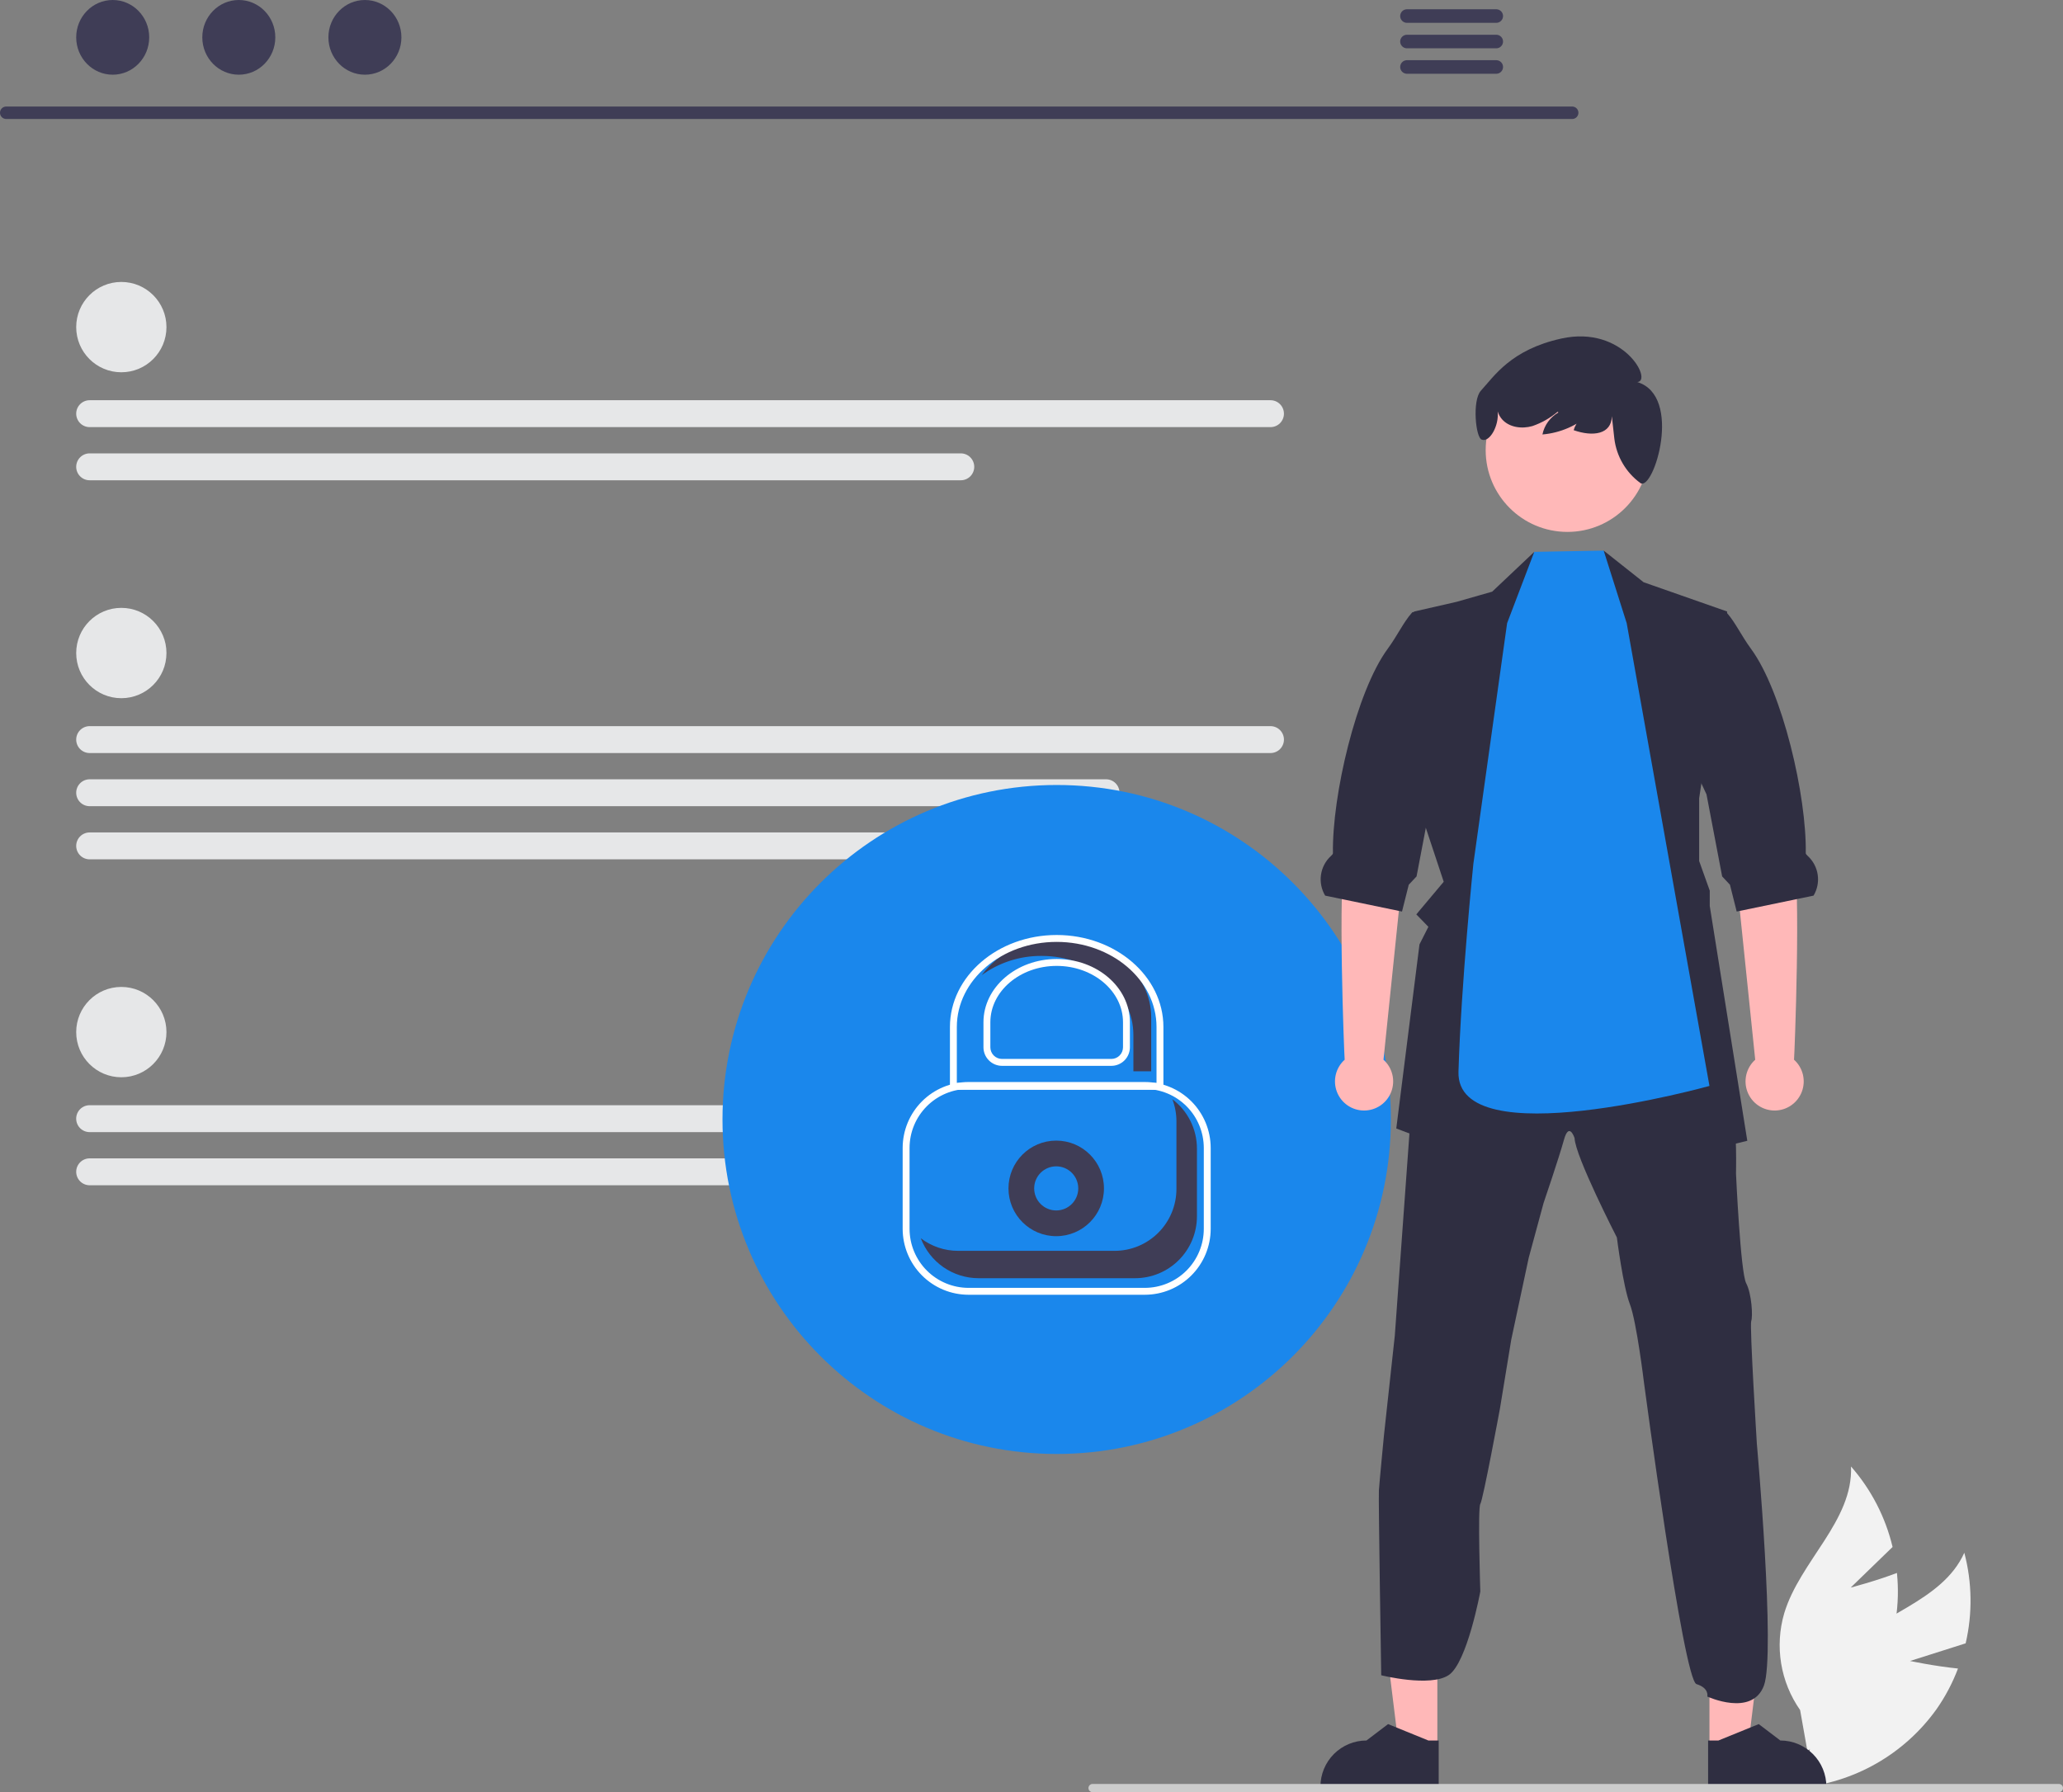 <svg width="572" height="497" viewBox="0 0 572 497" fill="none" xmlns="http://www.w3.org/2000/svg">
<rect x="0" y="0" width="572" height="497" fill="#808080" stroke="none"/>
<g clip-path="url(#clip0_1753_13965)">
<path d="M529.603 460.617L545.011 455.724C546.931 447.445 546.804 438.823 544.64 430.605C538.45 444.384 520.288 447.76 509.941 458.757C506.74 462.212 504.356 466.344 502.967 470.846C501.578 475.348 501.218 480.106 501.916 484.766L498.674 495.775C506.245 495.127 513.586 492.844 520.191 489.083C526.796 485.322 532.508 480.172 536.933 473.988C539.381 470.494 541.38 466.706 542.883 462.712C536.312 462.053 529.603 460.617 529.603 460.617Z" fill="#F2F2F2"/>
<path d="M513.137 440.26L524.748 429.002C522.779 420.735 518.823 413.074 513.225 406.685C513.823 421.781 499.072 432.911 494.71 447.374C493.384 451.896 493.091 456.658 493.854 461.308C494.616 465.958 496.414 470.376 499.114 474.236L501.117 485.537C507.605 481.577 513.158 476.256 517.394 469.941C521.631 463.625 524.449 456.466 525.655 448.955C526.289 444.735 526.391 440.452 525.957 436.206C519.782 438.551 513.137 440.26 513.137 440.26Z" fill="#F2F2F2"/>
<path d="M435.952 32.999H1.689C1.237 32.989 0.807 32.803 0.491 32.48C0.175 32.157 -0.002 31.723 -0.002 31.27C-0.002 30.818 0.175 30.384 0.491 30.061C0.807 29.737 1.237 29.551 1.689 29.541H435.952C436.404 29.551 436.834 29.737 437.15 30.061C437.466 30.384 437.643 30.818 437.643 31.27C437.643 31.723 437.466 32.157 437.15 32.48C436.834 32.803 436.404 32.989 435.952 32.999Z" fill="#3F3D56"/>
<path d="M31.25 20.715C36.839 20.715 41.37 16.078 41.37 10.357C41.37 4.637 36.839 0 31.25 0C25.66 0 21.129 4.637 21.129 10.357C21.129 16.078 25.66 20.715 31.25 20.715Z" fill="#3F3D56"/>
<path d="M66.213 20.715C71.802 20.715 76.333 16.078 76.333 10.357C76.333 4.637 71.802 0 66.213 0C60.623 0 56.092 4.637 56.092 10.357C56.092 16.078 60.623 20.715 66.213 20.715Z" fill="#3F3D56"/>
<path d="M101.175 20.715C106.765 20.715 111.296 16.078 111.296 10.357C111.296 4.637 106.765 0 101.175 0C95.586 0 91.055 4.637 91.055 10.357C91.055 16.078 95.586 20.715 101.175 20.715Z" fill="#3F3D56"/>
<path d="M414.902 2.567H390.066C389.574 2.577 389.105 2.78 388.76 3.132C388.416 3.484 388.223 3.957 388.223 4.45C388.223 4.943 388.416 5.416 388.76 5.768C389.105 6.12 389.574 6.323 390.066 6.332H414.902C415.394 6.323 415.863 6.12 416.207 5.768C416.552 5.416 416.745 4.943 416.745 4.45C416.745 3.957 416.552 3.484 416.207 3.132C415.863 2.78 415.394 2.577 414.902 2.567Z" fill="#3F3D56"/>
<path d="M414.902 9.634H390.066C389.574 9.644 389.105 9.846 388.76 10.198C388.416 10.55 388.223 11.023 388.223 11.516C388.223 12.009 388.416 12.482 388.76 12.835C389.105 13.186 389.574 13.389 390.066 13.399H414.902C415.394 13.389 415.863 13.186 416.208 12.835C416.552 12.482 416.745 12.009 416.745 11.516C416.745 11.023 416.552 10.55 416.208 10.198C415.863 9.846 415.394 9.644 414.902 9.634Z" fill="#3F3D56"/>
<path d="M414.902 16.69H390.066C389.574 16.7 389.105 16.903 388.76 17.255C388.416 17.607 388.223 18.08 388.223 18.573C388.223 19.066 388.416 19.539 388.76 19.891C389.105 20.243 389.574 20.446 390.066 20.455H414.902C415.394 20.446 415.863 20.243 416.208 19.891C416.552 19.539 416.745 19.066 416.745 18.573C416.745 18.08 416.552 17.607 416.208 17.255C415.863 16.903 415.394 16.7 414.902 16.69Z" fill="#3F3D56"/>
<path d="M33.641 103.239C40.551 103.239 46.153 97.631 46.153 90.713C46.153 83.795 40.551 78.188 33.641 78.188C26.731 78.188 21.129 83.795 21.129 90.713C21.129 97.631 26.731 103.239 33.641 103.239Z" fill="#E6E7E8"/>
<path d="M352.267 118.449H24.855C23.867 118.449 22.919 118.056 22.22 117.357C21.521 116.657 21.129 115.708 21.129 114.719C21.129 113.73 21.521 112.781 22.22 112.082C22.919 111.382 23.867 110.989 24.855 110.989H352.267C353.256 110.989 354.203 111.382 354.902 112.082C355.601 112.781 355.993 113.73 355.993 114.719C355.993 115.708 355.601 116.657 354.902 117.357C354.203 118.056 353.256 118.449 352.267 118.449Z" fill="#E6E7E8"/>
<path d="M266.398 133.188H24.855C23.867 133.188 22.919 132.795 22.22 132.095C21.521 131.396 21.129 130.447 21.129 129.458C21.129 128.469 21.521 127.52 22.22 126.82C22.919 126.121 23.867 125.728 24.855 125.728H266.398C267.386 125.728 268.334 126.121 269.033 126.82C269.731 127.52 270.124 128.469 270.124 129.458C270.124 130.447 269.731 131.396 269.033 132.095C268.334 132.795 267.386 133.188 266.398 133.188Z" fill="#E6E7E8"/>
<path d="M33.641 298.745C40.551 298.745 46.153 293.137 46.153 286.22C46.153 279.302 40.551 273.694 33.641 273.694C26.731 273.694 21.129 279.302 21.129 286.22C21.129 293.137 26.731 298.745 33.641 298.745Z" fill="#E6E7E8"/>
<path d="M352.268 313.956H24.855C24.365 313.957 23.88 313.861 23.427 313.674C22.974 313.487 22.563 313.212 22.216 312.866C21.87 312.519 21.595 312.108 21.407 311.655C21.22 311.202 21.123 310.716 21.123 310.226C21.123 309.736 21.22 309.25 21.407 308.797C21.595 308.344 21.87 307.933 22.216 307.586C22.563 307.24 22.974 306.965 23.427 306.778C23.88 306.591 24.365 306.495 24.855 306.496H352.268C353.306 306.554 354.285 306.998 355.012 307.742C355.74 308.485 356.164 309.474 356.2 310.514C356.17 310.999 356.044 311.473 355.829 311.909C355.614 312.345 355.316 312.735 354.95 313.055C354.584 313.375 354.159 313.619 353.699 313.774C353.238 313.928 352.752 313.99 352.268 313.956Z" fill="#E6E7E8"/>
<path d="M266.398 328.695H24.855C23.867 328.695 22.919 328.302 22.22 327.602C21.521 326.902 21.129 325.954 21.129 324.964C21.129 323.975 21.521 323.026 22.22 322.327C22.919 321.627 23.867 321.234 24.855 321.234H266.398C267.386 321.234 268.334 321.627 269.033 322.327C269.731 323.026 270.124 323.975 270.124 324.964C270.124 325.954 269.731 326.902 269.033 327.602C268.334 328.302 267.386 328.695 266.398 328.695Z" fill="#E6E7E8"/>
<path d="M33.641 193.623C40.551 193.623 46.153 188.015 46.153 181.097C46.153 174.179 40.551 168.571 33.641 168.571C26.731 168.571 21.129 174.179 21.129 181.097C21.129 188.015 26.731 193.623 33.641 193.623Z" fill="#E6E7E8"/>
<path d="M352.267 208.833H24.855C23.867 208.833 22.919 208.44 22.22 207.741C21.521 207.041 21.129 206.092 21.129 205.103C21.129 204.114 21.521 203.165 22.22 202.466C22.919 201.766 23.867 201.373 24.855 201.373H352.267C353.256 201.373 354.203 201.766 354.902 202.466C355.601 203.165 355.993 204.114 355.993 205.103C355.993 206.092 355.601 207.041 354.902 207.741C354.203 208.44 353.256 208.833 352.267 208.833Z" fill="#E6E7E8"/>
<path d="M306.673 223.572H24.855C23.867 223.572 22.919 223.179 22.22 222.479C21.521 221.78 21.129 220.831 21.129 219.842C21.129 218.853 21.521 217.904 22.22 217.204C22.919 216.505 23.867 216.112 24.855 216.112H306.673C307.661 216.112 308.609 216.505 309.308 217.204C310.007 217.904 310.399 218.853 310.399 219.842C310.399 220.831 310.007 221.78 309.308 222.479C308.609 223.179 307.661 223.572 306.673 223.572Z" fill="#E6E7E8"/>
<path d="M287.545 238.31H24.855C23.867 238.31 22.919 237.918 22.22 237.218C21.521 236.518 21.129 235.57 21.129 234.58C21.129 233.591 21.521 232.642 22.22 231.943C22.919 231.243 23.867 230.85 24.855 230.85H287.545C288.533 230.85 289.481 231.243 290.18 231.943C290.879 232.642 291.271 233.591 291.271 234.58C291.271 235.57 290.879 236.518 290.18 237.218C289.481 237.918 288.533 238.31 287.545 238.31Z" fill="#E6E7E8"/>
<path d="M292.982 403.21C344.157 403.21 385.642 361.68 385.642 310.45C385.642 259.221 344.157 217.691 292.982 217.691C241.807 217.691 200.322 259.221 200.322 310.45C200.322 361.68 241.807 403.21 292.982 403.21Z" fill="#1A87EC"/>
<path d="M292.854 342.814C300.165 342.814 306.091 336.881 306.091 329.563C306.091 322.244 300.165 316.311 292.854 316.311C285.544 316.311 279.617 322.244 279.617 329.563C279.617 336.881 285.544 342.814 292.854 342.814Z" fill="#3F3D56"/>
<path d="M292.854 335.679C296.228 335.679 298.963 332.94 298.963 329.563C298.963 326.185 296.228 323.447 292.854 323.447C289.479 323.447 286.744 326.185 286.744 329.563C286.744 332.94 289.479 335.679 292.854 335.679Z" fill="#1A87EC"/>
<path d="M317.426 359.06H268.537C263.696 359.055 259.055 357.128 255.632 353.701C252.208 350.274 250.283 345.628 250.277 340.782V318.343C250.283 313.497 252.208 308.851 255.631 305.424C259.055 301.997 263.696 300.069 268.537 300.064H317.426C322.267 300.07 326.908 301.997 330.331 305.424C333.754 308.851 335.679 313.497 335.685 318.343V340.782C335.679 345.628 333.754 350.274 330.331 353.701C326.908 357.128 322.267 359.055 317.426 359.06ZM268.537 301.978C264.203 301.983 260.047 303.709 256.983 306.777C253.918 309.844 252.194 314.004 252.189 318.343V340.782C252.194 345.121 253.918 349.281 256.983 352.348C260.047 355.416 264.203 357.142 268.537 357.147H317.426C321.76 357.142 325.915 355.416 328.979 352.348C332.044 349.281 333.768 345.121 333.773 340.782V318.343C333.768 314.004 332.044 309.845 328.98 306.777C325.915 303.709 321.76 301.983 317.426 301.978L268.537 301.978Z" fill="white"/>
<path d="M265.642 346.88H309.036C311.288 346.88 313.518 346.436 315.599 345.573C317.68 344.71 319.571 343.445 321.163 341.851C322.756 340.257 324.019 338.364 324.881 336.281C325.743 334.198 326.187 331.965 326.187 329.71V310.932C326.184 308.849 325.8 306.785 325.056 304.84C327.173 306.436 328.89 308.502 330.073 310.876C331.256 313.25 331.872 315.867 331.872 318.52V337.298C331.872 339.553 331.429 341.786 330.567 343.869C329.705 345.952 328.441 347.845 326.849 349.439C325.256 351.034 323.365 352.298 321.284 353.161C319.203 354.024 316.973 354.468 314.721 354.468H271.327C267.849 354.466 264.454 353.406 261.593 351.427C258.732 349.448 256.539 346.645 255.307 343.39C258.277 345.654 261.908 346.88 265.642 346.88Z" fill="#3F3D56"/>
<path d="M398.528 484.729L387.866 484.728L382.793 443.553L398.531 443.554L398.528 484.729Z" fill="#FFB8B8"/>
<path d="M398.904 495.864L366.113 495.863V495.447C366.114 492.059 367.458 488.809 369.852 486.413C372.245 484.017 375.491 482.671 378.876 482.671L384.867 478.122L396.042 482.672L398.904 482.672L398.904 495.864Z" fill="#2F2E41"/>
<path d="M473.977 484.729L484.64 484.728L489.713 443.553L473.975 443.554L473.977 484.729Z" fill="#FFB8B8"/>
<path d="M473.6 495.864L506.391 495.863V495.447C506.39 492.059 505.046 488.809 502.652 486.413C500.259 484.017 497.013 482.671 493.628 482.671L487.637 478.122L476.462 482.672L473.6 482.672L473.6 495.864Z" fill="#2F2E41"/>
<path d="M382.323 413.297C382.481 410.948 383.733 397.955 383.733 397.955L386.732 370.4L392.018 297.359L392.363 292.578L420.053 287.256L438.978 278.174L461.472 285.372L478.987 291.947C478.987 291.947 479.017 294.762 479.152 298.162C479.332 302.614 479.647 308.07 480.397 309.489C481.649 311.996 481.334 325.454 481.334 325.454C481.334 325.454 482.579 352.836 484.146 355.839C485.713 358.841 486.028 365.094 485.555 366.347C485.083 367.601 487.122 400.485 487.122 400.485C487.122 400.485 492.357 458.677 489.073 467.451C485.789 476.226 473.379 470.478 473.379 470.478C473.379 470.478 473.978 468.136 470.379 467.033C466.78 465.929 455.818 383.416 455.818 383.416C455.818 383.416 453.779 366.497 451.904 361.648C450.03 356.799 448.305 343.176 448.305 343.176C448.305 343.176 436.728 320.628 436.578 315.614C436.578 315.614 435.064 310.923 433.632 316.087C432.2 321.251 427.978 333.621 427.978 333.621L423.862 348.813L419.018 371.511L415.884 390.622C415.884 390.622 411.19 415.984 410.441 417.08C409.691 418.176 410.441 441.347 410.441 441.347C410.441 441.347 406.812 461.08 401.683 464.526C396.554 467.971 382.967 464.581 382.967 464.581C382.967 464.581 382.166 415.647 382.323 413.297Z" fill="#2F2E41"/>
<path d="M394.136 225.961L400.292 244.524L392.696 253.576L396.041 257.022L393.574 261.892L387.141 312.949L422.411 326.339L434.288 311.432L443.653 326.339L484.465 316.356L474.057 251.249V246.993L471.118 238.774V221.375L478.878 169.583L455.717 161.462L444.642 152.688L441.059 165.027L425.8 162.311L425.403 153.04L413.728 164.082L403.898 166.889L392.127 169.583L390.627 173.337L393.626 172.586L393.139 221.413L394.136 225.961Z" fill="#2F2E41"/>
<path d="M383.594 293.879L389.518 236.48L391.081 212.857L374.501 209.856C374.501 209.856 375.158 226.747 372.986 236.278C370.843 245.682 372.702 292.619 372.834 293.874C371.616 294.964 370.758 296.398 370.373 297.987C369.987 299.576 370.092 301.245 370.675 302.773C371.257 304.301 372.289 305.615 373.634 306.543C374.979 307.471 376.574 307.968 378.207 307.969C379.841 307.97 381.436 307.474 382.782 306.548C384.128 305.621 385.161 304.307 385.745 302.78C386.329 301.253 386.436 299.584 386.052 297.995C385.668 296.405 384.811 294.97 383.594 293.879Z" fill="#FFB8B8"/>
<path d="M367.421 248.374L372.032 249.328L387.853 252.608L388.73 252.788L390.597 245.357L392.764 243.045L396.888 221.413L397.105 220.287L403.336 206.956L407.647 166.889L391.616 169.771C391.534 169.854 391.459 169.944 391.384 170.034C389.082 172.646 387.44 176.279 384.756 179.934C376.021 191.831 369.318 220.737 369.58 236.575C369.588 236.83 369.325 237.108 369.01 237.393C367.524 238.761 366.554 240.6 366.265 242.601C365.975 244.601 366.383 246.64 367.421 248.374Z" fill="#2F2E41"/>
<path d="M486.661 293.879L480.737 236.48L479.174 212.857L495.754 209.856C495.754 209.856 495.097 226.747 497.269 236.278C499.412 245.682 497.553 292.619 497.421 293.874C498.638 294.964 499.497 296.398 499.882 297.987C500.268 299.576 500.163 301.245 499.58 302.773C498.998 304.301 497.966 305.615 496.621 306.543C495.276 307.471 493.681 307.968 492.048 307.969C490.414 307.97 488.819 307.474 487.473 306.547C486.127 305.621 485.094 304.307 484.51 302.78C483.926 301.253 483.819 299.584 484.203 297.995C484.587 296.405 485.444 294.97 486.661 293.879Z" fill="#FFB8B8"/>
<path d="M502.835 248.374L498.224 249.328L482.403 252.608L481.526 252.788L479.659 245.357L477.492 243.045L473.368 221.413L473.151 220.287L466.92 206.956L468.345 166.889L478.64 169.771C478.722 169.854 478.797 169.944 478.872 170.034C481.174 172.646 482.816 176.279 485.5 179.934C494.235 191.831 500.938 220.737 500.676 236.575C500.668 236.83 500.931 237.108 501.246 237.393C502.732 238.761 503.702 240.6 503.991 242.601C504.281 244.601 503.873 246.64 502.835 248.374Z" fill="#2F2E41"/>
<path d="M417.871 172.817L425.403 153.04L444.643 152.688L451.027 172.817L473.975 301.146C473.975 301.146 403.673 320.745 404.386 297.186C405.136 272.416 408.519 239.513 408.519 239.513L417.871 172.817Z" fill="#1A87EC"/>
<path d="M434.592 147.509C447.11 147.509 457.257 137.351 457.257 124.82C457.257 112.289 447.11 102.131 434.592 102.131C422.075 102.131 411.928 112.289 411.928 124.82C411.928 137.351 422.075 147.509 434.592 147.509Z" fill="#FFB8B8"/>
<path d="M410.592 108.36C414.282 104.34 418.897 96.98 432.877 93.89C450.15 90.071 458.313 105.692 453.957 105.949C466.694 109.81 458.512 136.198 454.86 133.985C454.829 133.963 454.799 133.939 454.77 133.914C452.806 132.466 451.157 130.633 449.925 128.526C448.693 126.419 447.903 124.082 447.603 121.659L446.91 115.415C446.811 120.495 441.623 121.167 436.324 119.296C436.637 118.182 437.235 117.169 438.059 116.358C438.883 115.546 439.904 114.963 441.021 114.666C437.327 118.019 432.634 120.063 427.666 120.484C427.926 119.212 428.455 118.01 429.218 116.96C429.98 115.909 430.959 115.034 432.087 114.394L431.878 114.188C429.808 115.935 427.432 117.282 424.871 118.16C421.95 118.998 418.449 118.544 416.448 116.255C415.909 115.623 415.502 114.89 415.251 114.098C415.683 118.122 412.988 122.715 410.893 121.926C409.151 121.587 408.136 111.037 410.592 108.36Z" fill="#2F2E41"/>
<path d="M572 495.861C572.001 496.011 571.971 496.159 571.914 496.298C571.857 496.436 571.774 496.562 571.668 496.668C571.562 496.773 571.437 496.857 571.298 496.914C571.16 496.971 571.012 497.001 570.863 497H302.931C302.629 497 302.34 496.88 302.126 496.667C301.913 496.453 301.793 496.163 301.793 495.861C301.793 495.559 301.913 495.27 302.126 495.056C302.34 494.843 302.629 494.723 302.931 494.723H570.863C571.012 494.722 571.16 494.751 571.298 494.808C571.437 494.865 571.562 494.949 571.668 495.055C571.774 495.161 571.857 495.287 571.914 495.425C571.971 495.563 572.001 495.712 572 495.861Z" fill="#CCCCCC"/>
<path d="M293.733 260.155C284.67 260.155 276.704 264.263 272.193 270.428C277.015 266.915 282.837 265.045 288.8 265.093C302.835 265.093 314.252 274.935 314.252 287.031V297.087H319.185V282.093C319.185 269.997 307.767 260.155 293.733 260.155Z" fill="#3F3D56"/>
<path d="M322.575 302.233H263.387V284.8C263.387 270.734 276.663 259.291 292.981 259.291C309.299 259.291 322.575 270.734 322.575 284.8V302.233ZM265.299 300.319H320.663V284.8C320.663 271.789 308.245 261.205 292.981 261.205C277.716 261.205 265.299 271.789 265.299 284.8V300.319Z" fill="white"/>
<path d="M308.14 295.577H277.824C276.46 295.576 275.152 295.033 274.188 294.067C273.224 293.102 272.681 291.793 272.68 290.427V283.49C272.68 273.816 281.787 265.947 292.982 265.947C304.177 265.947 313.284 273.816 313.284 283.49V290.427C313.283 291.793 312.741 293.102 311.776 294.067C310.812 295.033 309.504 295.576 308.14 295.577ZM292.982 267.861C282.841 267.861 274.592 274.872 274.592 283.49V290.427C274.592 291.285 274.933 292.108 275.539 292.715C276.145 293.321 276.967 293.663 277.824 293.664H308.14C308.997 293.663 309.819 293.321 310.425 292.715C311.031 292.108 311.372 291.285 311.373 290.427V283.49C311.373 274.872 303.123 267.861 292.982 267.861Z" fill="white"/>
</g>
<defs>
<clipPath id="clip0_1753_13965">
<rect width="572" height="497" fill="white"/>
</clipPath>
</defs>
</svg>
